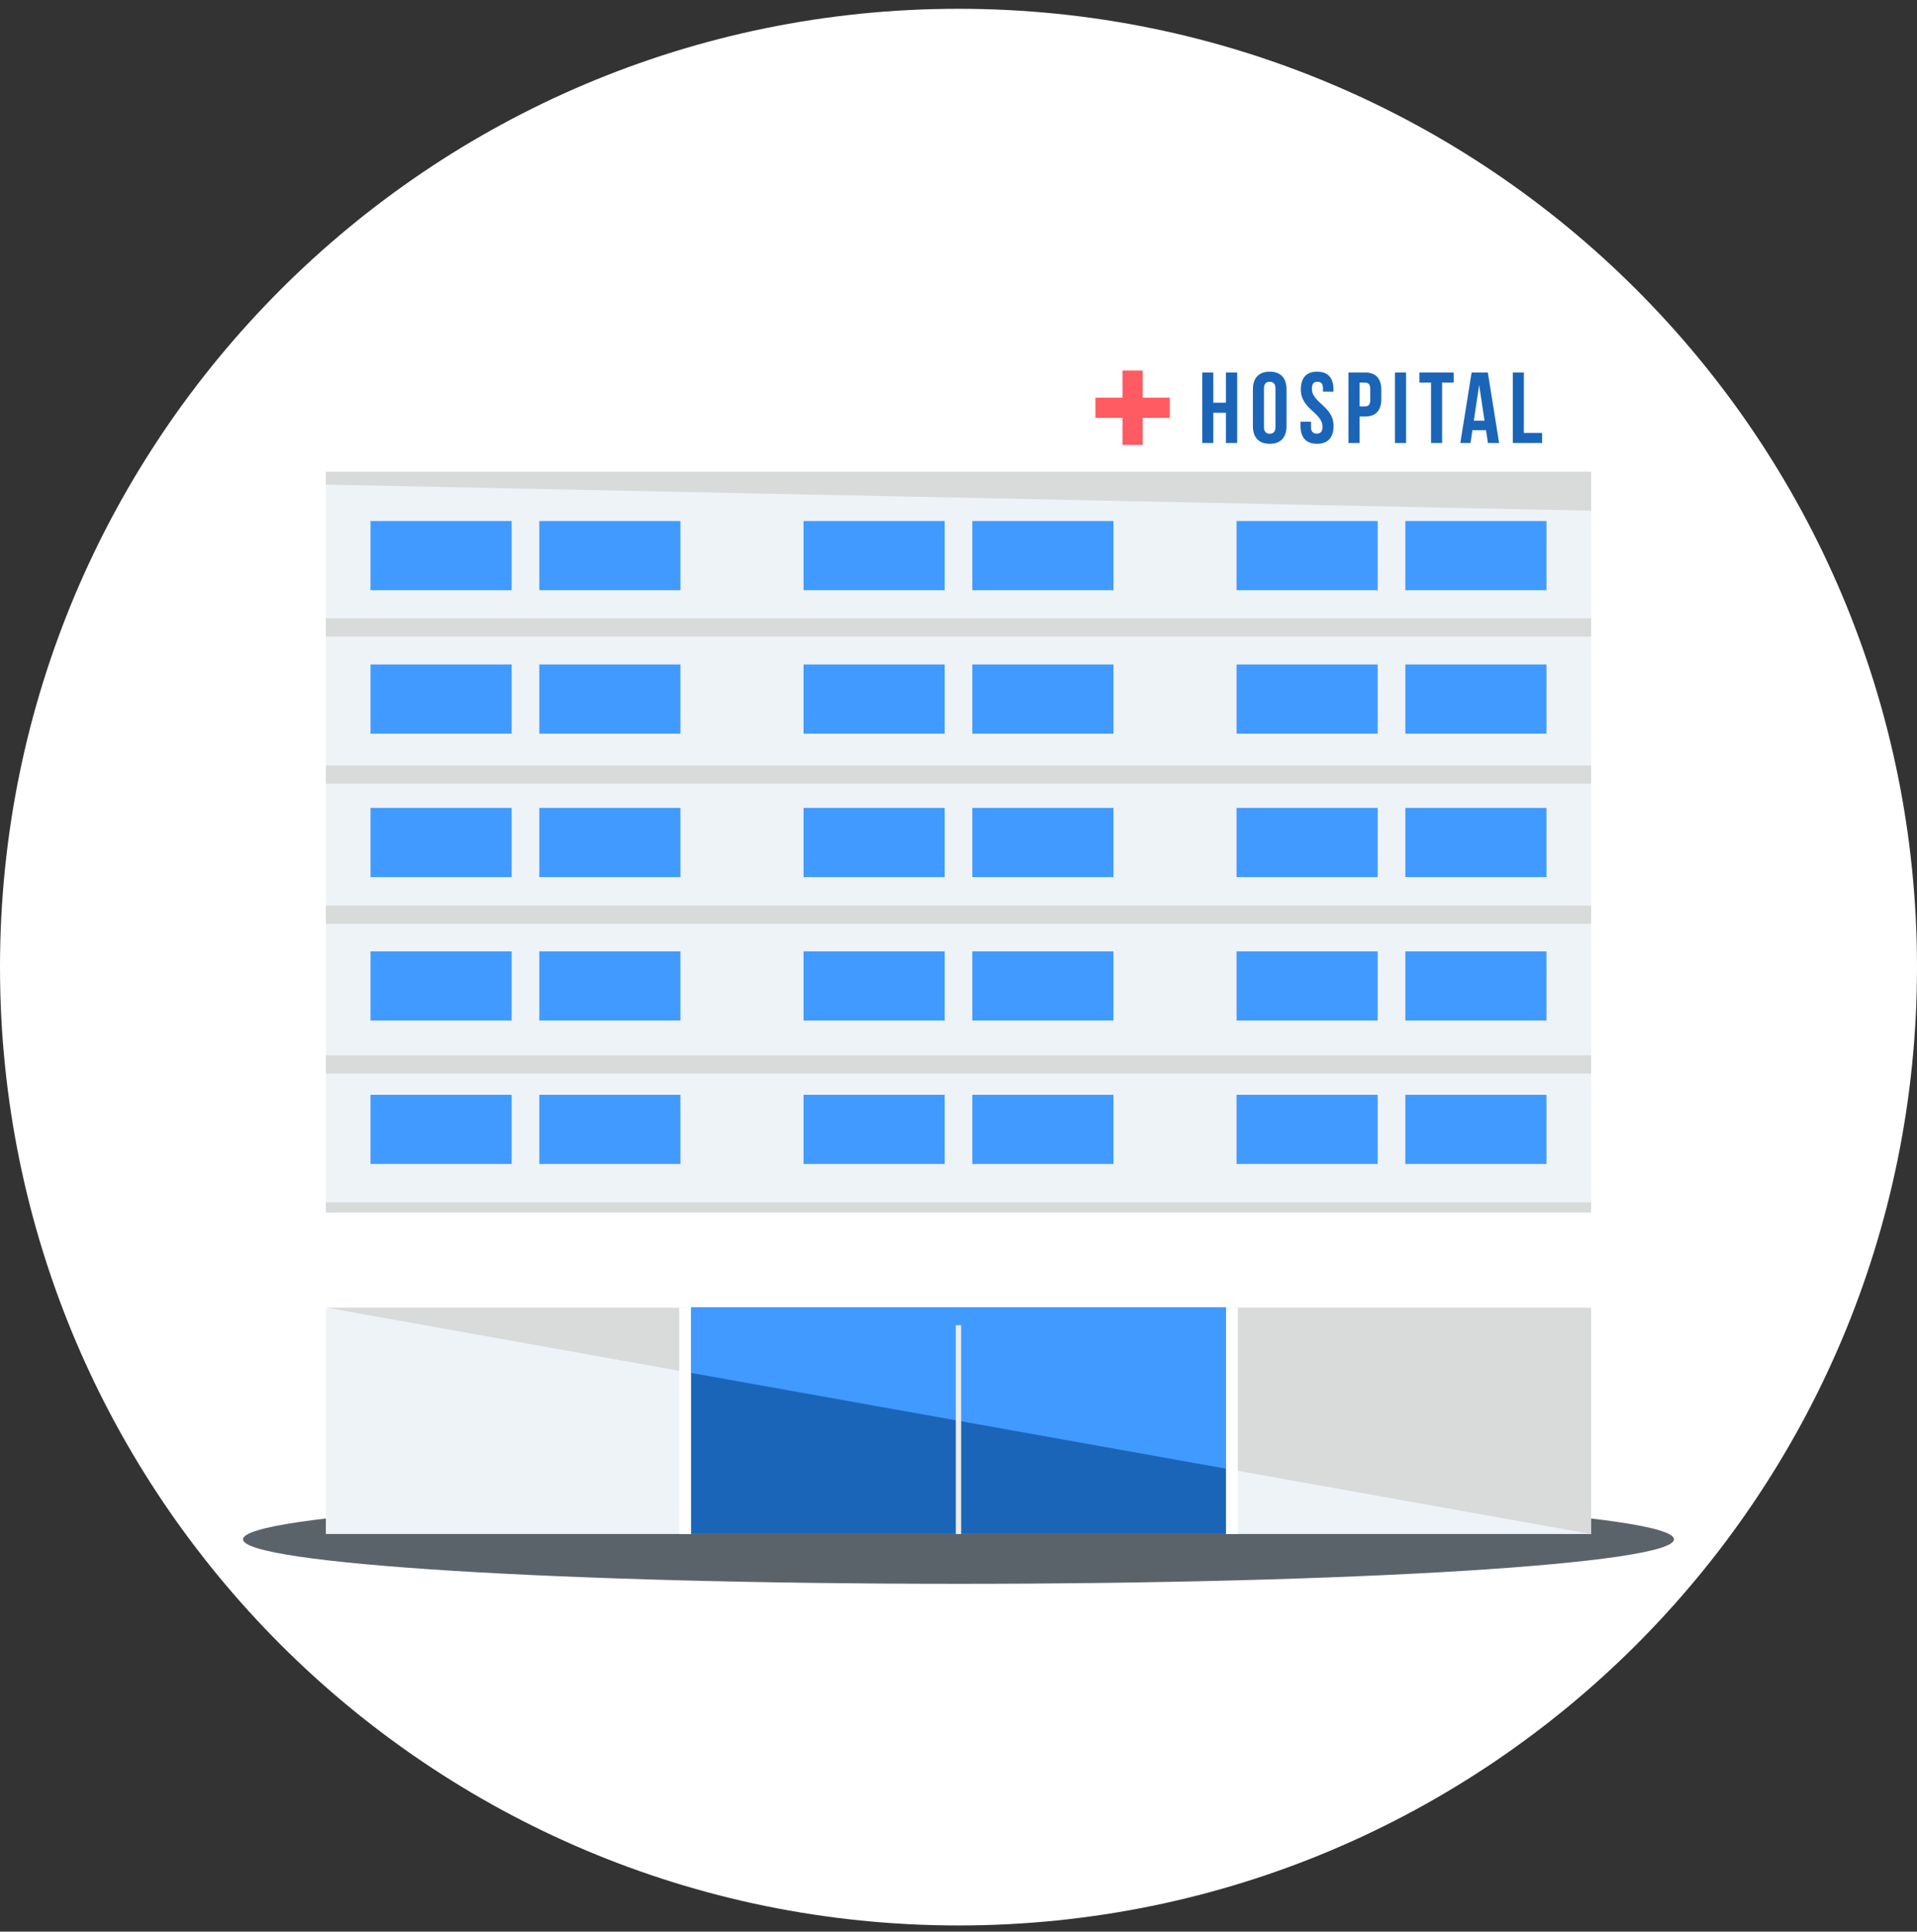 <svg width="128" height="129" viewBox="0 0 128 129" fill="none" xmlns="http://www.w3.org/2000/svg">
<rect x="0" y="0" width="128" height="129" fill="#333333" stroke="none"/>
<g clip-path="url(#clip0)">
<path d="M64 128.587C99.346 128.587 128 99.933 128 64.587C128 29.241 99.346 0.587 64 0.587C28.654 0.587 0 29.241 0 64.587C0 99.933 28.654 128.587 64 128.587Z" fill="white"/>
<path d="M64 105.772C90.385 105.772 111.774 104.441 111.774 102.8C111.774 101.158 90.385 99.827 64 99.827C37.615 99.827 16.226 101.158 16.226 102.8C16.226 104.441 37.615 105.772 64 105.772Z" fill="#5B636A"/>
<path d="M106.242 30.566H21.757V85.571H106.242V30.566Z" fill="#EEF3F7"/>
<path d="M22.881 23.401H105.118C106.464 23.401 107.564 24.501 107.564 25.847V31.502H20.436V25.847C20.436 24.501 21.536 23.401 22.881 23.401Z" fill="white"/>
<path d="M106.242 80.97H21.757V102.445H106.242V80.97Z" fill="#EEF3F7"/>
<path d="M106.242 102.447V87.32H21.757L106.242 102.447Z" fill="#D9DADA"/>
<path d="M106.242 80.97H21.757V87.32H106.242V80.97Z" fill="white"/>
<path d="M81.865 87.32H46.138V102.446H81.865V87.32Z" fill="#1B65B9"/>
<path d="M81.014 29.584H80.275V24.876H81.014V26.894H81.855V24.876H82.608V29.584H81.855V27.566H81.014V29.584ZM84.397 28.502C84.397 28.672 84.432 28.792 84.501 28.861C84.571 28.931 84.664 28.965 84.78 28.965C84.897 28.965 84.99 28.931 85.06 28.861C85.129 28.792 85.164 28.672 85.164 28.502V25.959C85.164 25.788 85.129 25.669 85.06 25.599C84.99 25.529 84.897 25.495 84.78 25.495C84.664 25.495 84.571 25.529 84.501 25.599C84.432 25.669 84.397 25.788 84.397 25.959V28.502ZM83.657 26.006C83.657 25.625 83.753 25.332 83.946 25.128C84.139 24.924 84.417 24.822 84.78 24.822C85.143 24.822 85.421 24.924 85.614 25.128C85.807 25.332 85.903 25.625 85.903 26.006V28.454C85.903 28.835 85.807 29.128 85.614 29.332C85.421 29.536 85.144 29.638 84.78 29.638C84.417 29.638 84.139 29.536 83.946 29.332C83.753 29.128 83.657 28.835 83.657 28.454V26.006ZM86.857 26.006C86.857 25.625 86.948 25.332 87.13 25.128C87.312 24.924 87.584 24.822 87.947 24.822C88.31 24.822 88.583 24.924 88.764 25.128C88.946 25.332 89.037 25.625 89.037 26.006V26.154H88.337V25.959C88.337 25.788 88.304 25.669 88.24 25.599C88.175 25.529 88.084 25.495 87.967 25.495C87.85 25.495 87.76 25.529 87.695 25.599C87.63 25.669 87.597 25.788 87.597 25.959C87.597 26.12 87.633 26.263 87.705 26.386C87.777 26.509 87.866 26.626 87.974 26.736C88.081 26.846 88.197 26.956 88.32 27.065C88.444 27.175 88.559 27.295 88.667 27.425C88.774 27.555 88.864 27.703 88.936 27.869C89.007 28.035 89.043 28.23 89.043 28.454C89.043 28.835 88.95 29.128 88.764 29.332C88.578 29.536 88.303 29.638 87.94 29.638C87.577 29.638 87.302 29.536 87.116 29.332C86.93 29.128 86.837 28.835 86.837 28.454V28.165H87.537V28.502C87.537 28.672 87.571 28.79 87.641 28.858C87.71 28.925 87.803 28.959 87.92 28.959C88.037 28.959 88.13 28.925 88.199 28.858C88.269 28.791 88.303 28.672 88.303 28.502C88.303 28.34 88.267 28.197 88.196 28.074C88.124 27.951 88.034 27.834 87.927 27.724C87.819 27.614 87.704 27.505 87.58 27.395C87.457 27.285 87.341 27.165 87.234 27.035C87.126 26.905 87.037 26.757 86.965 26.591C86.893 26.425 86.857 26.23 86.857 26.006ZM91.128 24.876C91.5 24.876 91.777 24.974 91.958 25.172C92.14 25.369 92.231 25.658 92.231 26.04V26.651C92.231 27.032 92.14 27.322 91.958 27.519C91.777 27.716 91.5 27.815 91.128 27.815H90.778V29.584H90.038V24.876H91.128ZM90.778 25.549V27.143H91.128C91.245 27.143 91.334 27.111 91.397 27.049C91.46 26.986 91.491 26.869 91.491 26.699V25.993C91.491 25.823 91.46 25.706 91.397 25.643C91.334 25.58 91.244 25.549 91.128 25.549H90.778V25.549ZM93.144 24.876H93.884V29.584H93.144V24.876ZM94.778 24.876H97.065V25.548H96.292V29.584H95.552V25.548H94.778V24.876ZM100.097 29.584H99.351L99.223 28.73H98.315L98.187 29.584H97.507L98.261 24.876H99.344L100.097 29.584ZM98.409 28.091H99.122L98.766 25.71L98.409 28.091ZM101.011 24.876H101.751V28.911H102.968V29.584H101.011V24.876H101.011Z" fill="#1B65B9"/>
<path d="M21.757 31.502H106.242V34.105L21.757 32.361V31.502Z" fill="#D9DADA"/>
<path d="M24.741 34.796H34.163V39.415H24.741V34.796ZM82.567 34.796H91.989V39.415H82.567V34.796ZM93.836 34.796H103.258V39.415H93.836V34.796ZM53.654 34.796H63.076V39.415H53.654V34.796ZM64.924 34.796H74.346V39.415H64.924V34.796ZM36.011 34.796H45.433V39.415H36.011V34.796Z" fill="#419AFF"/>
<path d="M24.741 44.376H34.163V48.995H24.741V44.376ZM82.567 44.376H91.989V48.995H82.567V44.376ZM93.836 44.376H103.258V48.995H93.836V44.376ZM53.654 44.376H63.076V48.995H53.654V44.376ZM64.924 44.376H74.346V48.995H64.924V44.376ZM36.011 44.376H45.433V48.995H36.011V44.376Z" fill="#419AFF"/>
<path d="M24.741 53.955H34.163V58.574H24.741V53.955ZM82.567 53.955H91.989V58.574H82.567V53.955ZM93.836 53.955H103.258V58.574H93.836V53.955ZM53.654 53.955H63.076V58.574H53.654V53.955ZM64.924 53.955H74.346V58.574H64.924V53.955ZM36.011 53.955H45.433V58.574H36.011V53.955Z" fill="#419AFF"/>
<path d="M24.741 63.534H34.163V68.153H24.741V63.534ZM82.567 63.534H91.989V68.153H82.567V63.534ZM93.836 63.534H103.258V68.153H93.836V63.534ZM53.654 63.534H63.076V68.153H53.654V63.534ZM64.924 63.534H74.346V68.153H64.924V63.534ZM36.011 63.534H45.433V68.153H36.011V63.534Z" fill="#419AFF"/>
<path d="M24.741 73.114H34.163V77.732H24.741V73.114ZM82.567 73.114H91.989V77.732H82.567V73.114ZM93.836 73.114H103.258V77.732H93.836V73.114ZM53.654 73.114H63.076V77.732H53.654V73.114ZM64.924 73.114H74.346V77.732H64.924V73.114ZM36.011 73.114H45.433V77.732H36.011V73.114Z" fill="#419AFF"/>
<path d="M106.242 41.292H21.757V42.51H106.242V41.292Z" fill="#D9DADA"/>
<path d="M106.242 51.12H21.757V52.338H106.242V51.12Z" fill="#D9DADA"/>
<path d="M106.242 60.48H21.757V61.697H106.242V60.48Z" fill="#D9DADA"/>
<path d="M106.242 70.478H21.757V71.695H106.242V70.478Z" fill="#D9DADA"/>
<path d="M81.864 98.083V87.32H46.136V91.685L81.864 98.083Z" fill="#419AFF"/>
<path d="M74.951 24.747H76.299V26.556H78.108V27.904H76.299V29.713H74.951V27.904H73.142V26.556H74.951V24.747Z" fill="#FF5B62"/>
<path d="M64.177 88.505H63.82V102.446H64.177V88.505Z" fill="#EBECEC"/>
<path d="M81.864 102.447H82.649V87.32H81.864V102.447Z" fill="#FEFEFE"/>
<path d="M46.137 87.32H45.352V102.445H46.137V87.32Z" fill="#FEFEFE"/>
<path d="M106.242 80.299H21.757V80.974H106.242V80.299Z" fill="#D9DADA"/>
</g>
<defs>
<clipPath id="clip0">
<rect width="128" height="128" fill="white" transform="translate(0 0.587)"/>
</clipPath>
</defs>
</svg>
